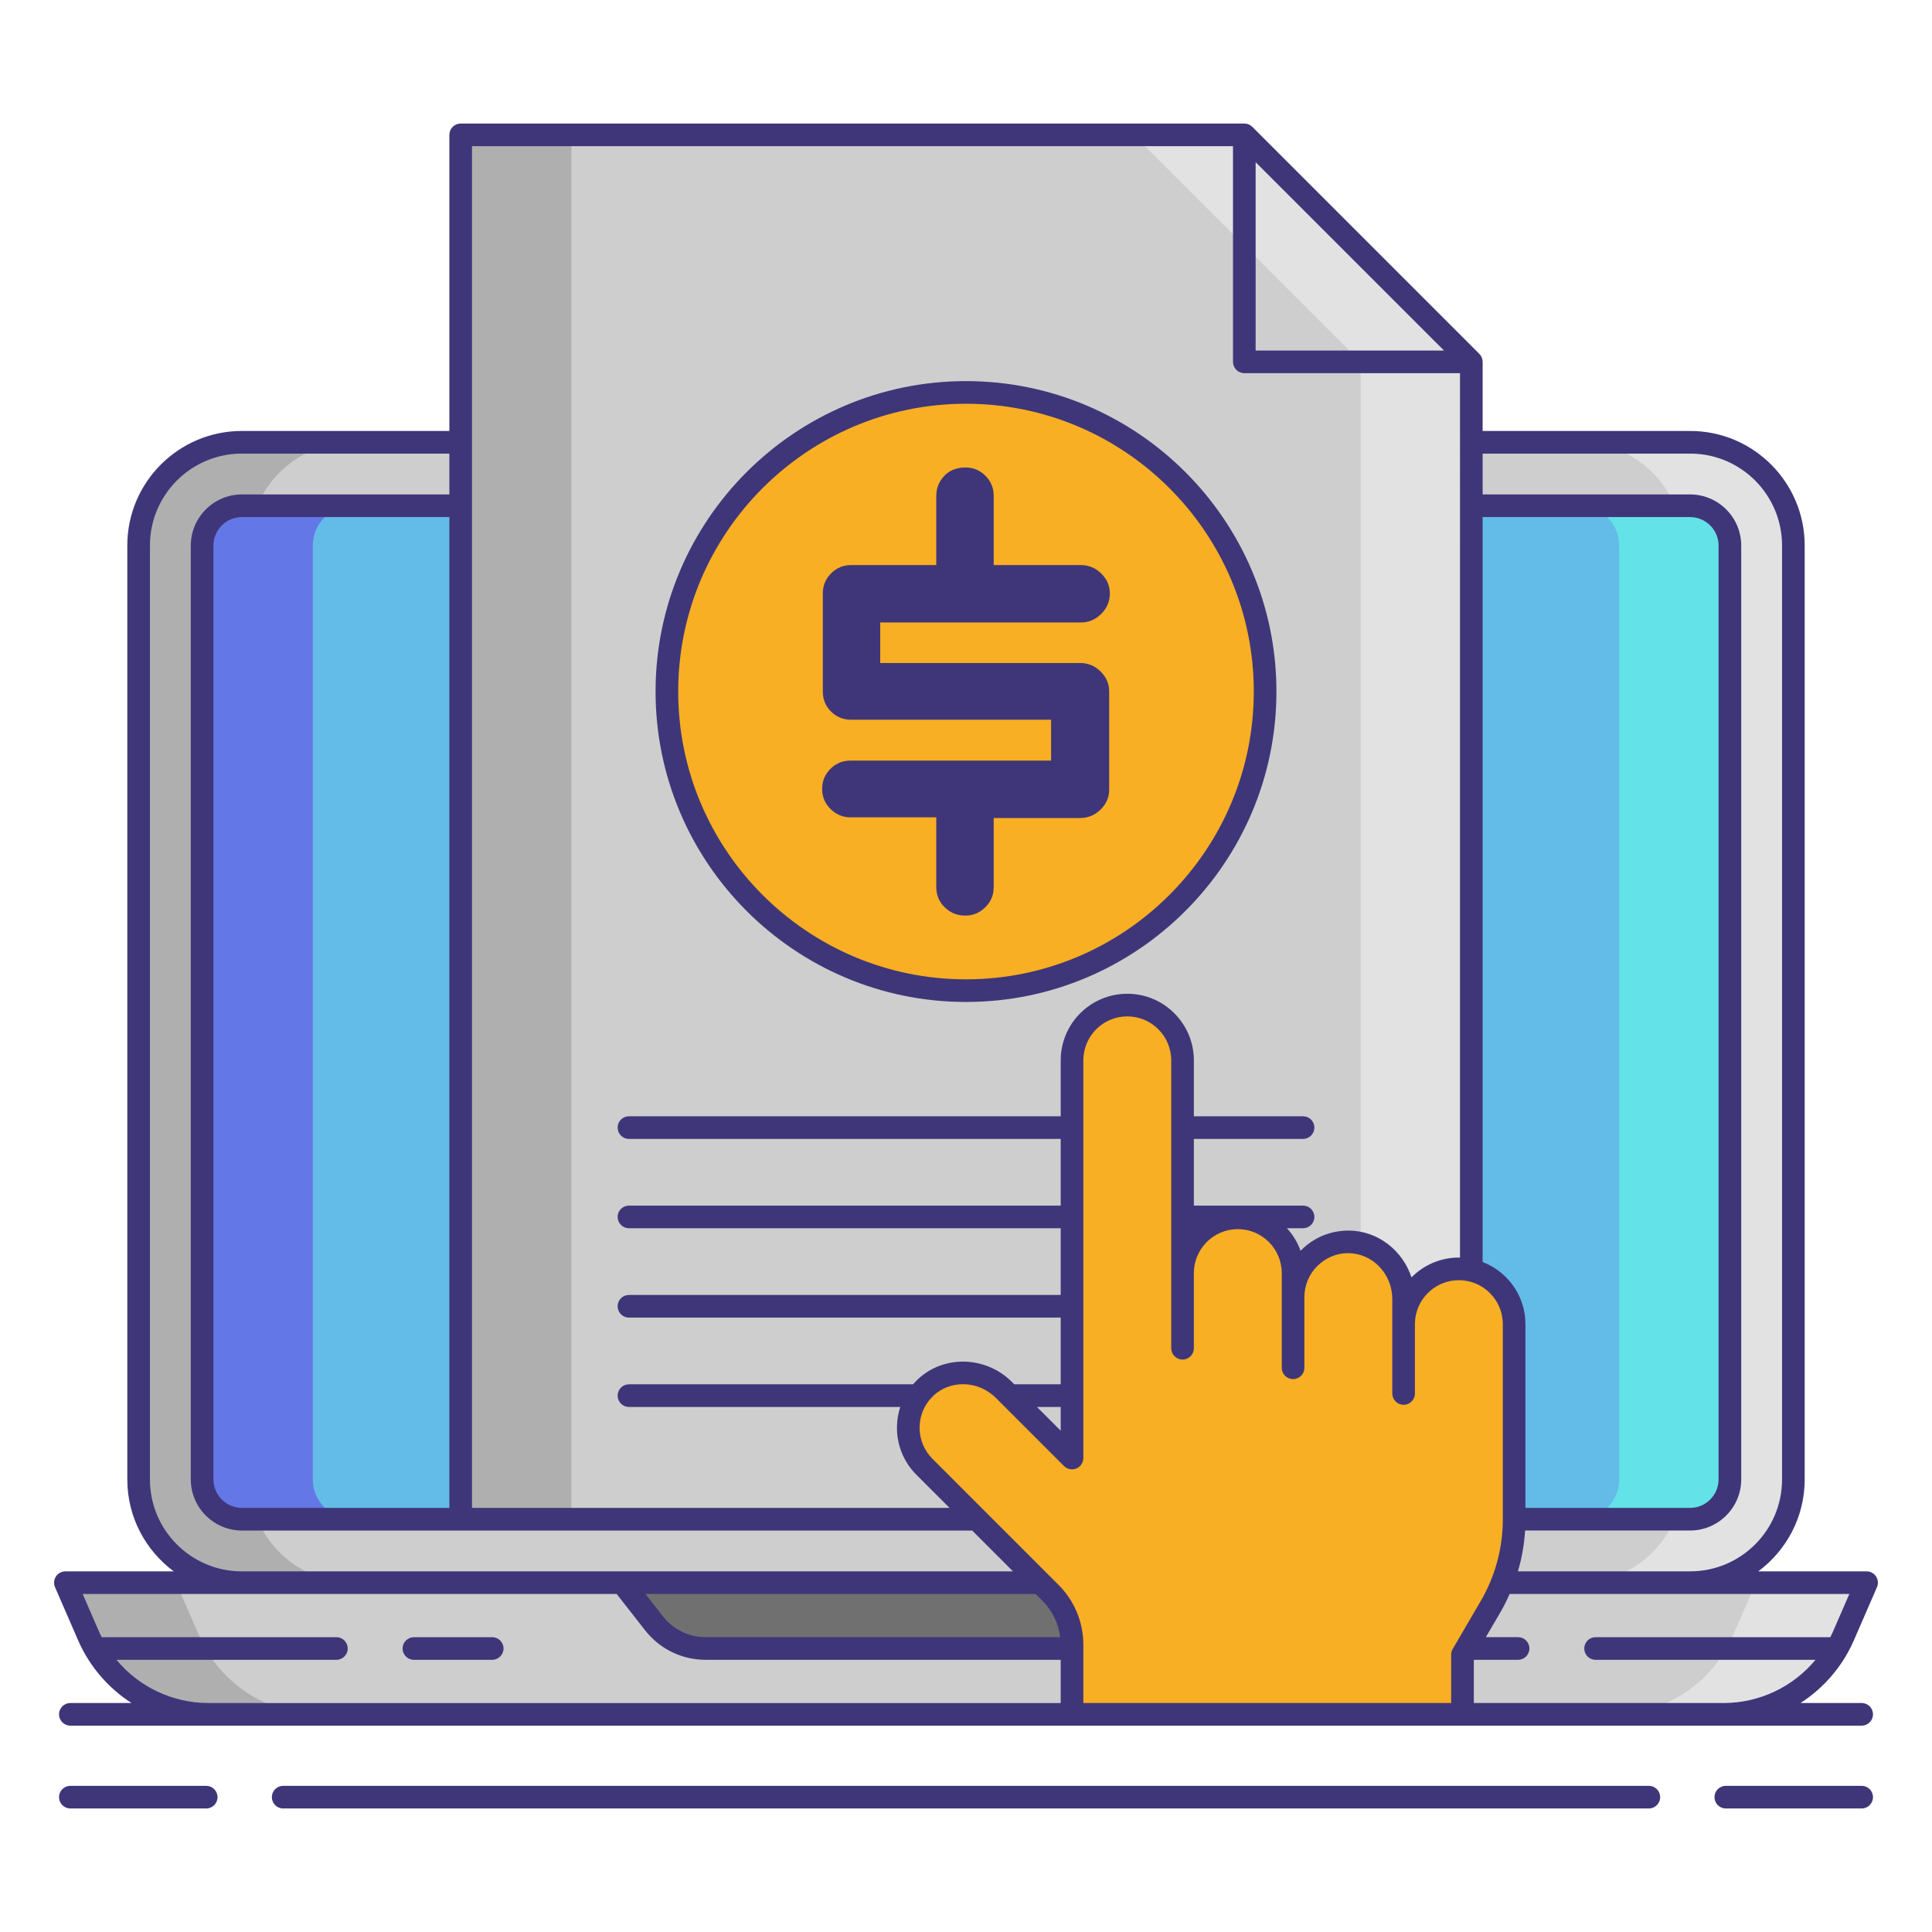 <?xml version="1.0" encoding="utf-8"?>
<!-- Generator: Adobe Illustrator 24.0.0, SVG Export Plug-In . SVG Version: 6.00 Build 0)  -->
<svg version="1.1" id="Layer_1" xmlns="http://www.w3.org/2000/svg" xmlns:xlink="http://www.w3.org/1999/xlink" x="0px" y="0px"
	 viewBox="0 0 256 256" enable-background="new 0 0 256 256" xml:space="preserve">
<g>
	<path fill="#CECECE" d="M32.035,209.711c-7.535,0-13.665-6.13-13.665-13.665V72.27c0-7.535,6.13-13.665,13.665-13.665h191.931
		c7.535,0,13.665,6.13,13.665,13.665v123.776c0,7.535-6.13,13.665-13.665,13.665H32.035z"/>
	<g>
		<path fill="#E2E2E2" d="M223.965,58.606h-14.667c7.534,0,13.665,6.13,13.665,13.665v123.776c0,7.534-6.13,13.665-13.665,13.665
			h14.667c7.535,0,13.665-6.13,13.665-13.665V72.27C237.63,64.736,231.5,58.606,223.965,58.606z"/>
	</g>
	<g>
		<path fill="#AFAFAF" d="M32.035,58.606h14.667c-7.534,0-13.665,6.13-13.665,13.665v123.776c0,7.534,6.13,13.665,13.665,13.665
			H32.035c-7.535,0-13.665-6.13-13.665-13.665V72.27C18.37,64.736,24.5,58.606,32.035,58.606z"/>
	</g>
	<path fill="#63BCE7" d="M229.221,72.294v123.728c0,2.916-2.364,5.28-5.28,5.28H32.059c-2.916,0-5.28-2.364-5.28-5.28V72.294
		c0-2.916,2.364-5.28,5.28-5.28h191.882C226.857,67.014,229.221,69.378,229.221,72.294z"/>
	<g>
		<path fill="#63E2E7" d="M223.941,67.014h-14.667c2.916,0,5.28,2.364,5.28,5.28v123.728c0,2.916-2.364,5.28-5.28,5.28h14.667
			c2.916,0,5.28-2.364,5.28-5.28V72.294C229.221,69.378,226.857,67.014,223.941,67.014z"/>
	</g>
	<g>
		<path fill="#6377E7" d="M32.059,67.014h14.667c-2.916,0-5.28,2.364-5.28,5.28v123.728c0,2.916,2.364,5.28,5.28,5.28H32.059
			c-2.916,0-5.28-2.364-5.28-5.28V72.294C26.779,69.378,29.143,67.014,32.059,67.014z"/>
	</g>
	<path fill="#CECECE" d="M128,209.711H8.667l3.053,7.024c2.751,6.329,8.995,10.423,15.896,10.423H128h100.385
		c6.901,0,13.145-4.094,15.896-10.423l3.053-7.024H128z"/>
	<g>
		<path fill="#E2E2E2" d="M232.667,209.711l-3.053,7.024c-2.751,6.329-8.995,10.423-15.896,10.423h14.667
			c6.901,0,13.145-4.094,15.896-10.423l3.053-7.024H232.667z"/>
	</g>
	<g>
		<path fill="#AFAFAF" d="M23.333,209.711l3.053,7.024c2.751,6.329,8.995,10.423,15.896,10.423H27.615
			c-6.901,0-13.145-4.094-15.896-10.423l-3.053-7.024H23.333z"/>
	</g>
	<path fill="#707070" d="M82.442,209.711l4.22,5.388c1.649,2.106,4.175,3.336,6.85,3.336h68.975c2.675,0,5.201-1.23,6.85-3.336
		l4.221-5.388H82.442z"/>
	<polygon fill="#CECECE" points="194.957,47.947 164.878,17.869 61.043,17.869 61.043,201.302 194.957,201.302 	"/>
	<g>
		<polygon fill="#E2E2E2" points="164.878,17.869 150.211,17.869 180.29,47.947 180.29,201.302 194.957,201.302 194.957,47.947 		
			"/>
	</g>
	<g>
		<rect x="61.043" y="17.869" fill="#AFAFAF" width="14.667" height="183.434"/>
	</g>
	<circle fill="#F8AF23" cx="128" cy="91.632" r="39.634"/>
	<g>
		<path fill="#3F3679" d="M146.972,91.61v13.021c0,1.015-0.38,1.895-1.141,2.64c-0.761,0.746-1.663,1.119-2.707,1.119h-11.455v9.172
			c0,1.044-0.373,1.931-1.118,2.663c-0.746,0.731-1.626,1.096-2.641,1.096c-1.073,0-1.984-0.365-2.729-1.096
			c-0.746-0.731-1.119-1.618-1.119-2.663V108.3h-11.365c-1.015,0-1.895-0.365-2.64-1.096c-0.746-0.731-1.119-1.618-1.119-2.663
			c0-1.044,0.365-1.931,1.096-2.663c0.731-0.73,1.618-1.096,2.663-1.096h26.578v-5.414h-26.489c-1.044,0-1.931-0.358-2.662-1.074
			c-0.732-0.716-1.097-1.611-1.097-2.685V78.634c0-1.044,0.365-1.931,1.097-2.663c0.73-0.73,1.617-1.096,2.662-1.096h11.275v-9.173
			c0-1.014,0.351-1.895,1.052-2.641c0.701-0.745,1.648-1.118,2.841-1.118c1.014,0,1.886,0.366,2.618,1.096
			c0.73,0.731,1.096,1.618,1.096,2.663v9.173h11.544c1.044,0,1.946,0.373,2.707,1.118c0.761,0.746,1.141,1.626,1.141,2.641
			c0,1.044-0.38,1.946-1.141,2.707c-0.761,0.761-1.663,1.141-2.707,1.141h-26.578v5.369h26.489c1.044,0,1.946,0.374,2.707,1.119
			C146.591,89.716,146.972,90.596,146.972,91.61z"/>
	</g>
	<g>
		<path fill="#F8AF23" d="M193.308,168.132L193.308,168.132c-4.044,0-7.323,3.279-7.323,7.323v-3.33
			c0-4.032-3.154-7.491-7.186-7.565c-4.107-0.075-7.46,3.232-7.46,7.322v-3.193c0-4.044-3.279-7.323-7.323-7.323h0
			c-4.044,0-7.323,3.279-7.323,7.323V140.5c0-4.044-3.279-7.323-7.323-7.323h0c-4.044,0-7.323,3.279-7.323,7.323v52.698
			l-9.025-9.025c-2.851-2.851-7.527-3.066-10.43-0.268c-2.957,2.851-2.99,7.56-0.098,10.452l16.693,16.693
			c1.831,1.831,2.86,4.315,2.86,6.904v9.204h51.742v-7.906l3.711-6.349c2.05-3.508,3.131-7.499,3.131-11.562v-25.887
			C200.631,171.41,197.352,168.132,193.308,168.132z"/>
		<g>
			<path fill="#3F3679" d="M245.656,217.333l3.053-7.023c0.201-0.464,0.155-0.997-0.122-1.42c-0.276-0.423-0.748-0.678-1.254-0.678
				h-14.351c3.722-2.766,6.148-7.182,6.148-12.165V72.271c0-8.362-6.803-15.165-15.164-15.165h-27.509v-9.158
				c0-0.397-0.158-0.779-0.439-1.061l-30.079-30.079c-0.281-0.281-0.663-0.439-1.061-0.439H61.043c-0.828,0-1.5,0.672-1.5,1.5
				v39.237H32.034c-8.361,0-15.164,6.803-15.164,15.165v123.776c0,4.983,2.426,9.399,6.148,12.165H8.667
				c-0.506,0-0.978,0.255-1.254,0.678c-0.277,0.423-0.323,0.956-0.122,1.42l3.053,7.023c1.517,3.491,4.013,6.351,7.08,8.325H9.32
				c-0.828,0-1.5,0.672-1.5,1.5s0.672,1.5,1.5,1.5h18.295h114.433h51.741h34.596h18.295c0.828,0,1.5-0.672,1.5-1.5
				s-0.672-1.5-1.5-1.5h-8.104C241.644,223.684,244.139,220.824,245.656,217.333z M223.966,60.105
				c6.707,0,12.164,5.457,12.164,12.165v123.776c0,6.708-5.457,12.165-12.164,12.165h-22.834c0.516-1.759,0.84-3.572,0.951-5.409
				h21.859c3.738,0,6.779-3.042,6.779-6.78V72.294c0-3.738-3.041-6.779-6.779-6.779h-27.484v-5.409H223.966z M166.378,21.489
				l24.958,24.958h-24.958V21.489z M196.457,68.515h27.484c2.084,0,3.779,1.695,3.779,3.779v123.729c0,2.084-1.695,3.78-3.779,3.78
				h-21.811v-24.349c0-3.754-2.361-6.959-5.674-8.231V68.515z M62.543,19.368h100.835v28.579c0,0.828,0.672,1.5,1.5,1.5h28.579
				V166.64c-0.05-0.001-0.099-0.008-0.149-0.008c-2.454,0-4.678,1.007-6.278,2.63c-1.159-3.536-4.398-6.132-8.202-6.202
				c-2.42-0.033-4.644,0.855-6.347,2.527c-0.051,0.05-0.101,0.1-0.149,0.15c-0.398-1.118-1.018-2.129-1.803-2.988h2.133
				c0.828,0,1.5-0.672,1.5-1.5s-0.672-1.5-1.5-1.5h-14.468v-8.839h14.468c0.828,0,1.5-0.672,1.5-1.5s-0.672-1.5-1.5-1.5h-14.468
				v-7.41c0-4.865-3.958-8.823-8.823-8.823c-4.864,0-8.822,3.958-8.822,8.823v7.41H83.339c-0.828,0-1.5,0.672-1.5,1.5
				s0.672,1.5,1.5,1.5h57.209v8.839H83.339c-0.828,0-1.5,0.672-1.5,1.5s0.672,1.5,1.5,1.5h57.209v8.839H83.339
				c-0.828,0-1.5,0.672-1.5,1.5s0.672,1.5,1.5,1.5h57.209v8.839h-6.15l-0.315-0.314c-3.472-3.475-9.095-3.601-12.531-0.287
				c-0.2,0.192-0.387,0.395-0.566,0.602H83.339c-0.828,0-1.5,0.672-1.5,1.5s0.672,1.5,1.5,1.5h35.95
				c-0.278,0.851-0.43,1.749-0.438,2.671c-0.022,2.388,0.896,4.632,2.584,6.32l4.385,4.385H62.543V19.368z M140.548,186.427v3.149
				l-3.15-3.149H140.548z M32.059,199.803c-2.084,0-3.779-1.696-3.779-3.78V72.294c0-2.084,1.695-3.779,3.779-3.779h27.484v131.288
				H32.059z M19.87,196.047V72.271c0-6.708,5.457-12.165,12.164-12.165h27.509v5.409H32.059c-3.738,0-6.779,3.041-6.779,6.779
				v123.729c0,3.738,3.041,6.78,6.779,6.78h28.984h67.776l5.409,5.409H82.442H32.034C25.327,208.212,19.87,202.755,19.87,196.047z
				 M137.229,211.212l0.898,0.898c1.318,1.318,2.129,3.004,2.352,4.824H93.513c-2.229,0-4.296-1.006-5.67-2.76l-2.32-2.963h51.538
				H137.229z M15.435,219.935h29.141c0.828,0,1.5-0.672,1.5-1.5s-0.672-1.5-1.5-1.5H13.478c-0.132-0.263-0.264-0.525-0.382-0.797
				l-2.142-4.926h21.08h49.678l3.769,4.813c1.946,2.485,4.874,3.91,8.031,3.91h47.035v5.724H27.615
				C22.828,225.658,18.395,223.501,15.435,219.935z M143.548,225.658v-7.704c0-3.009-1.172-5.837-3.3-7.965l-16.692-16.692
				c-1.114-1.114-1.72-2.596-1.705-4.172c0.014-1.574,0.647-3.045,1.783-4.14c2.269-2.19,6.005-2.075,8.328,0.248l9.025,9.024
				c0.43,0.431,1.076,0.559,1.635,0.325c0.561-0.232,0.926-0.779,0.926-1.386V140.5c0-3.211,2.612-5.823,5.822-5.823
				c3.211,0,5.823,2.612,5.823,5.823v28.189v9.96c0,0.828,0.672,1.5,1.5,1.5s1.5-0.672,1.5-1.5v-9.96
				c0-3.211,2.612-5.823,5.823-5.823c3.21,0,5.822,2.612,5.822,5.823v3.192v9.358c0,0.828,0.672,1.5,1.5,1.5s1.5-0.672,1.5-1.5
				v-9.358c0-1.575,0.619-3.051,1.743-4.154c1.125-1.104,2.629-1.729,4.19-1.668c3.15,0.058,5.713,2.778,5.713,6.065v3.329v9.189
				c0,0.828,0.672,1.5,1.5,1.5s1.5-0.672,1.5-1.5v-9.189c0-3.21,2.612-5.822,5.822-5.822c3.211,0,5.823,2.612,5.823,5.822v25.888
				c0,3.794-1.012,7.53-2.926,10.805l-3.711,6.35c-0.135,0.229-0.205,0.491-0.205,0.757v6.405H143.548z M228.385,225.658h-33.096
				v-5.724h5.866c0.828,0,1.5-0.672,1.5-1.5s-0.672-1.5-1.5-1.5h-4.274l1.914-3.274c0.463-0.792,0.87-1.613,1.239-2.448h23.932
				h21.08l-2.142,4.926c-0.118,0.271-0.25,0.534-0.382,0.797h-31.099c-0.828,0-1.5,0.672-1.5,1.5s0.672,1.5,1.5,1.5h29.141
				C237.605,223.501,233.172,225.658,228.385,225.658z"/>
			<path fill="#3F3679" d="M65.22,216.935H54.845c-0.828,0-1.5,0.672-1.5,1.5s0.672,1.5,1.5,1.5H65.22c0.828,0,1.5-0.672,1.5-1.5
				S66.048,216.935,65.22,216.935z"/>
			<path fill="#3F3679" d="M27.323,236.632H9.32c-0.828,0-1.5,0.672-1.5,1.5s0.672,1.5,1.5,1.5h18.003c0.828,0,1.5-0.672,1.5-1.5
				S28.151,236.632,27.323,236.632z"/>
			<path fill="#3F3679" d="M246.68,236.632h-18.003c-0.828,0-1.5,0.672-1.5,1.5s0.672,1.5,1.5,1.5h18.003c0.828,0,1.5-0.672,1.5-1.5
				S247.508,236.632,246.68,236.632z"/>
			<path fill="#3F3679" d="M218.479,236.632H37.521c-0.828,0-1.5,0.672-1.5,1.5s0.672,1.5,1.5,1.5h180.959
				c0.828,0,1.5-0.672,1.5-1.5S219.308,236.632,218.479,236.632z"/>
			<path fill="#3F3679" d="M128,132.766c22.682,0,41.134-18.452,41.134-41.133c0-22.682-18.452-41.134-41.134-41.134
				S86.866,68.951,86.866,91.633C86.866,114.313,105.318,132.766,128,132.766z M128,53.499c21.027,0,38.134,17.106,38.134,38.134
				c0,21.026-17.106,38.133-38.134,38.133s-38.134-17.106-38.134-38.133C89.866,70.605,106.973,53.499,128,53.499z"/>
		</g>
	</g>
</g>
</svg>
